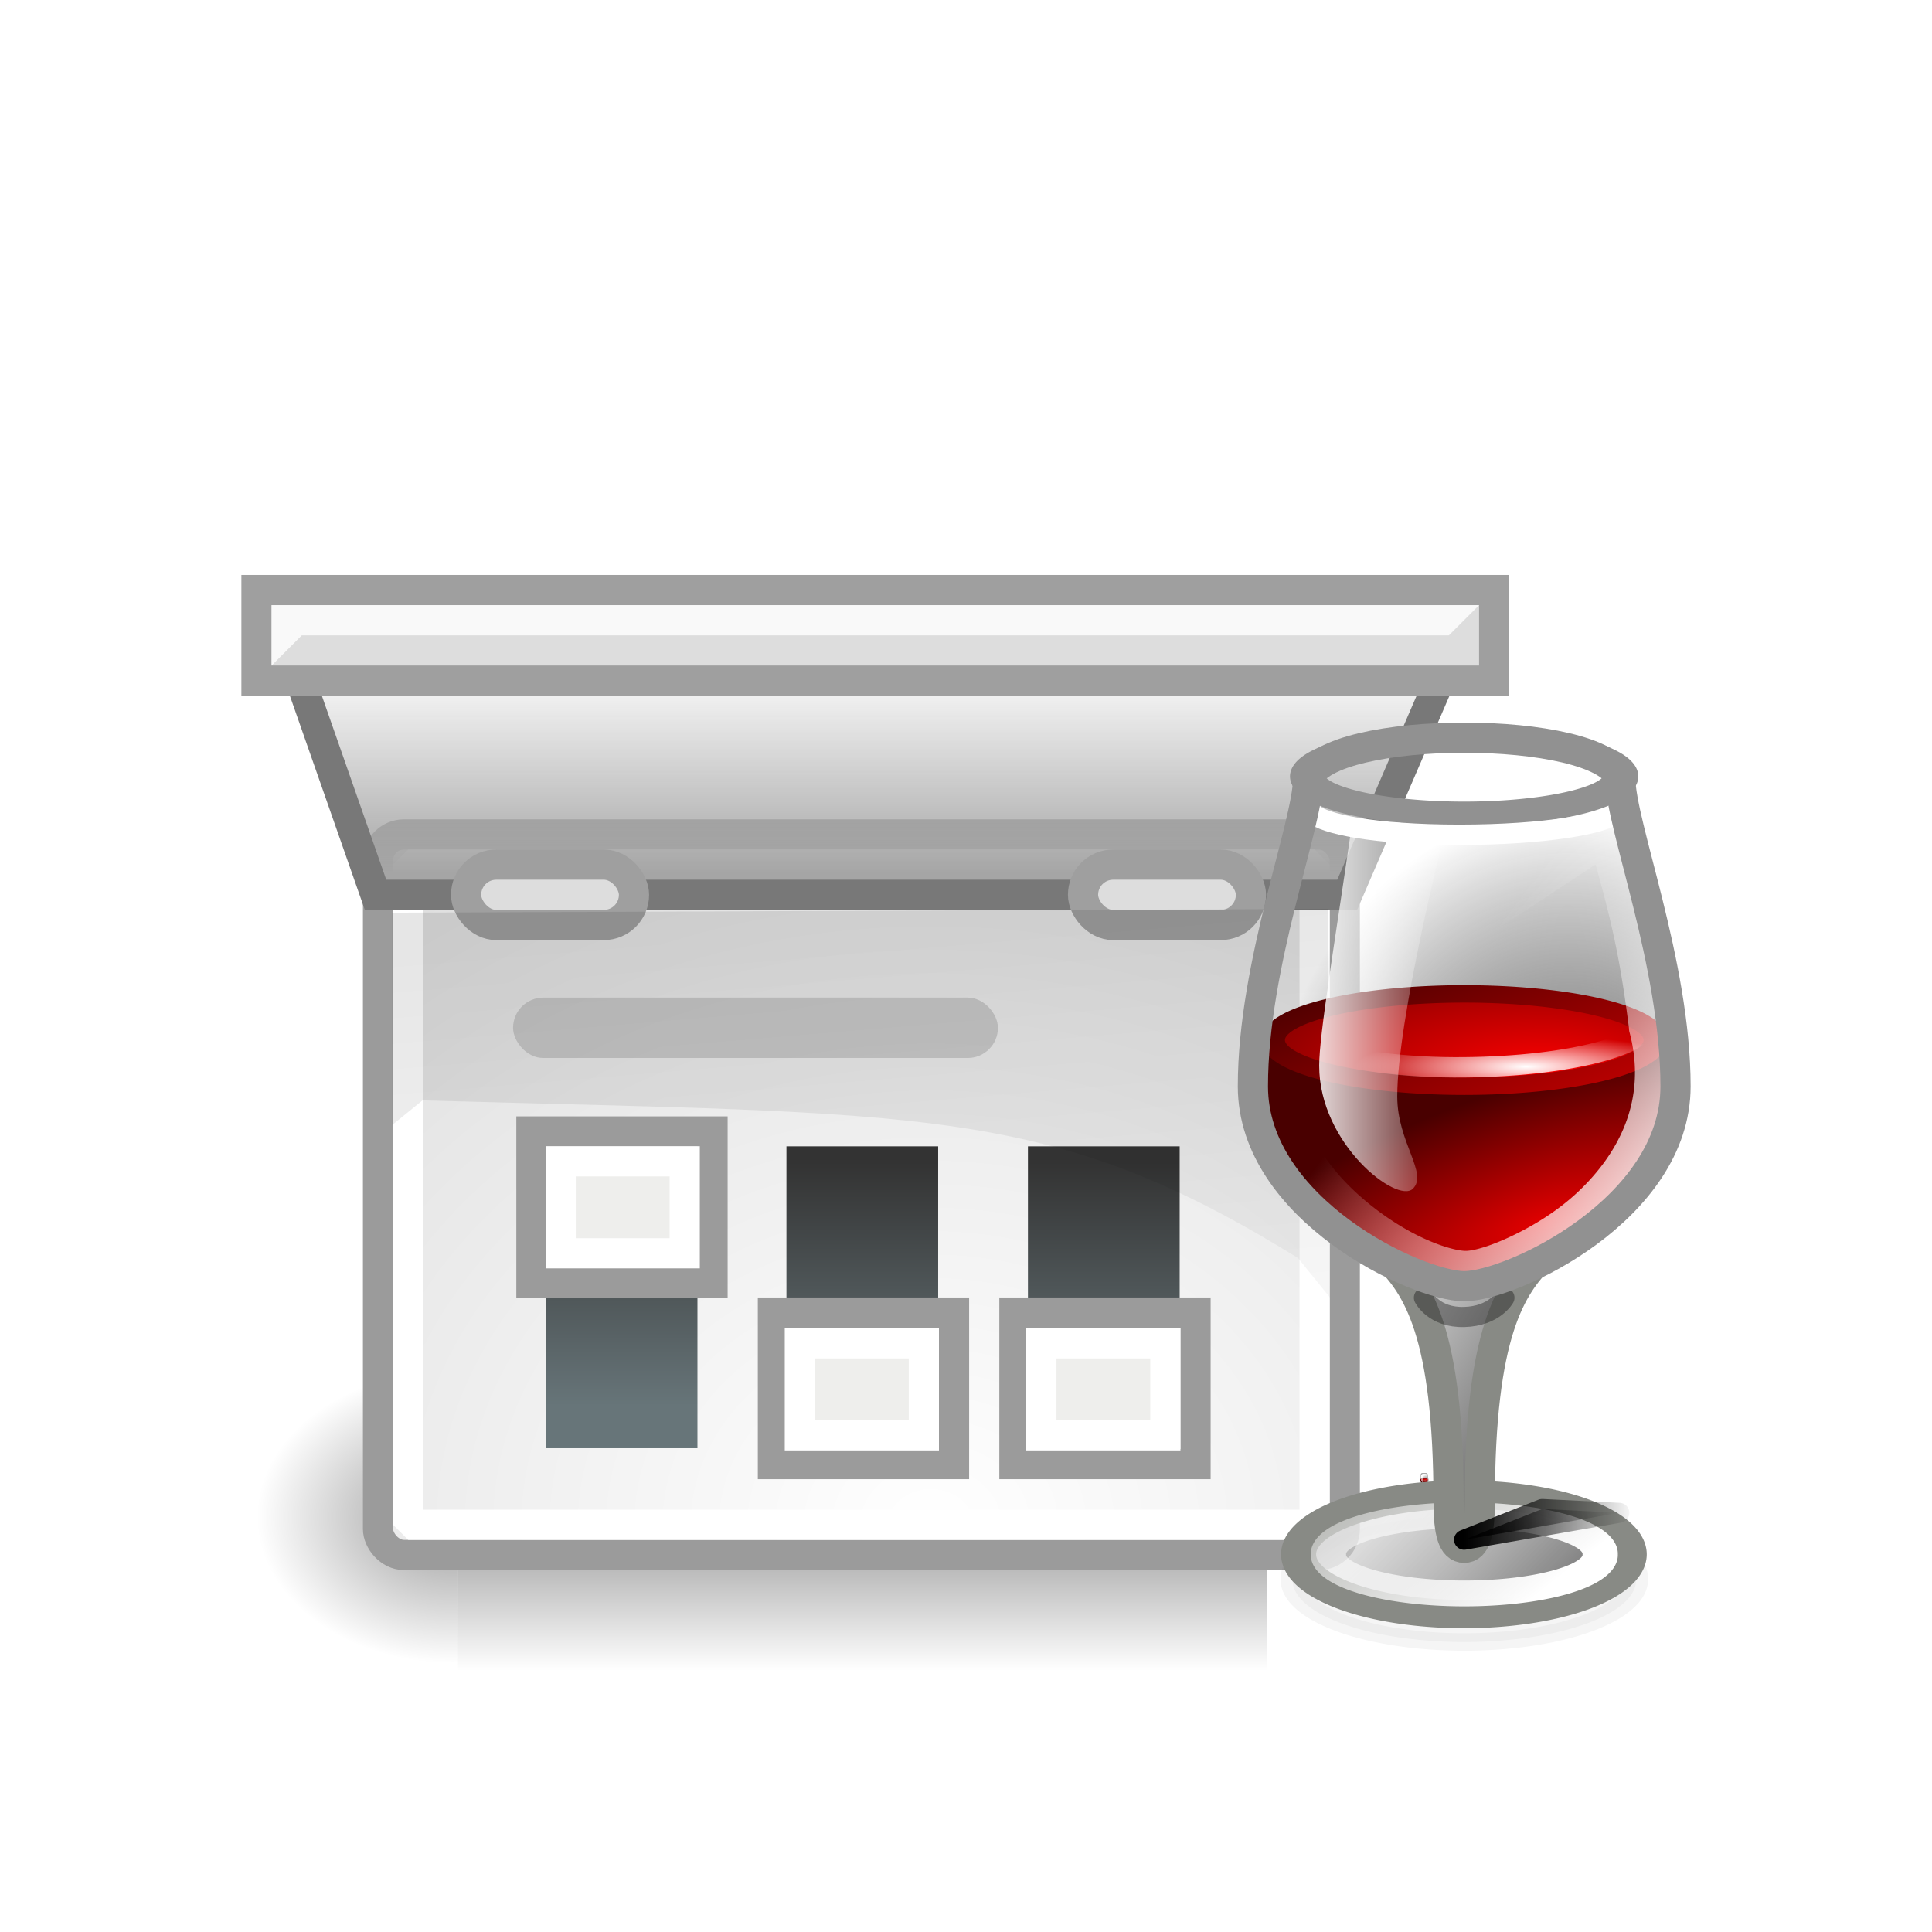 <?xml version="1.0" encoding="UTF-8" standalone="no"?>
<!-- Created with Inkscape (http://www.inkscape.org/) -->
<svg xmlns="http://www.w3.org/2000/svg" height="64" width="64" version="1.1" xmlns:xlink="http://www.w3.org/1999/xlink">
 <defs id="defs4">
  <linearGradient id="linearGradient24230">
   <stop id="stop24232" stop-color="#677579" offset="0"/>
   <stop id="stop24234" stop-color="#333" offset="1"/>
  </linearGradient>
  <linearGradient id="linearGradient2997" y2="2.808" xlink:href="#linearGradient24230" gradientUnits="userSpaceOnUse" x2="12.513" gradientTransform="matrix(0.796,0,0,-0.44,296.995,-38.547)" y1="23.064" x1="12.513"/>
  <linearGradient id="linearGradient3002" y2="8.753" xlink:href="#linearGradient24230" gradientUnits="userSpaceOnUse" x2="12.513" gradientTransform="matrix(0.796,0,0,0.436,290.995,38.584)" y1="30.586" x1="12.513"/>
  <radialGradient id="radialGradient3006" gradientUnits="userSpaceOnUse" cy="35.878" cx="24.446" gradientTransform="matrix(0.744,0,0,0.829,286.882,25.102)" r="20.531">
   <stop id="stop11522" stop-color="#FFF" offset="0"/>
   <stop id="stop11524" stop-color="#dcdcdc" offset="1"/>
  </radialGradient>
  <linearGradient id="linearGradient5060">
   <stop id="stop5062" stop-color="#000" offset="0"/>
   <stop id="stop5064" stop-color="#000" stop-opacity="0" offset="1"/>
  </linearGradient>
  <filter id="filter3436" color-interpolation-filters="sRGB" width="1.158" y="-0.14" x="-0.079" height="1.28">
   <feGaussianBlur id="feGaussianBlur3438" stdDeviation="0.319"/>
  </filter>
  <linearGradient id="linearGradient3198">
   <stop id="stop3200" stop-color="#FFF" offset="0"/>
   <stop id="stop3202" stop-color="#FFF" stop-opacity="0" offset="1"/>
  </linearGradient>
  <filter id="filter3391" color-interpolation-filters="sRGB" width="1.134" y="-0.168" x="-0.067" height="1.336">
   <feGaussianBlur id="feGaussianBlur3393" stdDeviation="0.14"/>
  </filter>
  <linearGradient id="linearGradient3348" y2="609.51" gradientUnits="userSpaceOnUse" x2="302.86" gradientTransform="matrix(2.774,0,0,1.97,-1892.179,-872.885)" y1="366.65" x1="302.86">
   <stop id="stop5050" stop-color="#000" stop-opacity="0" offset="0"/>
   <stop id="stop5056" stop-color="#000" offset="0.5"/>
   <stop id="stop5052" stop-color="#000" stop-opacity="0" offset="1"/>
  </linearGradient>
  <radialGradient id="radialGradient3350" xlink:href="#linearGradient5060" gradientUnits="userSpaceOnUse" cy="486.65" cx="605.71" gradientTransform="matrix(2.774,0,0,1.97,-1891.633,-872.885)" r="117.14"/>
  <radialGradient id="radialGradient3352" xlink:href="#linearGradient5060" gradientUnits="userSpaceOnUse" cy="486.65" cx="605.71" gradientTransform="matrix(-2.774,0,0,1.97,112.762,-872.885)" r="117.14"/>
  <radialGradient id="radialGradient3354" gradientUnits="userSpaceOnUse" cy="35.878" cx="24.446" gradientTransform="matrix(1.595,0,0,1.324,-16.15,-5.012)" r="20.531">
   <stop id="stop11522-0" stop-color="#FFF" offset="0"/>
   <stop id="stop11524-8" stop-color="#dcdcdc" offset="1"/>
  </radialGradient>
  <linearGradient id="linearGradient3356" y2="16.886" xlink:href="#linearGradient24230" gradientUnits="userSpaceOnUse" x2="12.513" gradientTransform="matrix(1,0,0,0.588,0.082,20.598)" y1="30.586" x1="12.513"/>
  <linearGradient id="linearGradient3358" y2="16.886" xlink:href="#linearGradient24230" gradientUnits="userSpaceOnUse" x2="12.513" gradientTransform="matrix(1,0,0,0.588,8.056,20.572)" y1="30.586" x1="12.513"/>
  <linearGradient id="linearGradient3360" y2="16.886" xlink:href="#linearGradient24230" gradientUnits="userSpaceOnUse" x2="12.513" gradientTransform="matrix(1,0,0,0.588,16.056,20.572)" y1="30.586" x1="12.513"/>
  <linearGradient id="linearGradient3362" y2="12.687" gradientUnits="userSpaceOnUse" x2="23.5" gradientTransform="translate(-4.056,1.142)" y1="19.812" x1="23.5">
   <stop id="stop24268" stop-color="#a5a5a5" offset="0"/>
   <stop id="stop24270" stop-color="#a5a5a5" stop-opacity="0" offset="1"/>
  </linearGradient>
  <linearGradient id="linearGradient3364" y2="40.25" gradientUnits="userSpaceOnUse" x2="26.312" gradientTransform="translate(-4,3.047)" y1="19.062" x1="24.531">
   <stop id="stop24292" stop-color="#000" offset="0"/>
   <stop id="stop24294" stop-color="#000" stop-opacity="0" offset="1"/>
  </linearGradient>
  <radialGradient id="radialGradient3366" gradientUnits="userSpaceOnUse" cy="33.188" cx="37.375" gradientTransform="matrix(1,0,0,0.226,0,25.671)" r="14.625">
   <stop id="stop4335" stop-color="#000" offset="0"/>
   <stop id="stop4337" stop-color="#000" stop-opacity="0" offset="1"/>
  </radialGradient>
  <radialGradient id="radialGradient3368" gradientUnits="userSpaceOnUse" cy="22.614" cx="27.5" gradientTransform="matrix(1.591,-0.078,0.099,1.958,-1.874,-10.579)" r="6.5">
   <stop id="stop3348" stop-color="#737373" offset="0"/>
   <stop id="stop3350" stop-color="#000" stop-opacity="0" offset="1"/>
  </radialGradient>
  <linearGradient id="linearGradient3370" y2="9.277" gradientUnits="userSpaceOnUse" x2="21.44" y1="14.243" x1="27.681">
   <stop id="stop3230" stop-color="#373737" offset="0"/>
   <stop id="stop3232" stop-color="#cfcfcf" stop-opacity="0.678" offset="1"/>
  </linearGradient>
  <linearGradient id="linearGradient3372" y2="5.035" xlink:href="#linearGradient3198" gradientUnits="userSpaceOnUse" x2="17.799" y1="12.038" x1="25.269"/>
  <linearGradient id="linearGradient3374" y2="27" gradientUnits="userSpaceOnUse" x2="19" gradientTransform="matrix(1.034,0,0,1.02,15.686,7.079)" y1="33" x1="29">
   <stop id="stop3222" stop-color="#373737" offset="0"/>
   <stop id="stop3224" stop-color="#FFF" offset="1"/>
  </linearGradient>
  <radialGradient id="radialGradient3377" gradientUnits="userSpaceOnUse" cy="26.577" cx="26.625" gradientTransform="matrix(0.981,-0.322,0.119,0.352,13.939,31.74)" r="12.5">
   <stop id="stop3191" stop-color="#e40000" offset="0"/>
   <stop id="stop3193" stop-color="#490000" offset="1"/>
  </radialGradient>
  <radialGradient id="radialGradient3379" gradientUnits="userSpaceOnUse" cy="13.192" cx="25.017" gradientTransform="matrix(1,0,0,0.495,0,5.555)" r="9.751">
   <stop id="stop3173" stop-color="#fd0000" offset="0"/>
   <stop id="stop3175" stop-color="#6a0000" offset="1"/>
  </radialGradient>
  <linearGradient id="linearGradient3381" y2="7.135" gradientUnits="userSpaceOnUse" x2="22.036" y1="15.984" x1="27.217">
   <stop id="stop4404" stop-color="#e80000" offset="0"/>
   <stop id="stop4406" stop-color="#490000" offset="1"/>
  </linearGradient>
  <linearGradient id="linearGradient3383" y2="19" xlink:href="#linearGradient3198" gradientUnits="userSpaceOnUse" x2="22" gradientTransform="matrix(1.029,0,0,1.029,-8.669,-7.857)" y1="25.27" x1="30.376"/>
  <linearGradient id="linearGradient3385" y2="18.312" xlink:href="#linearGradient3198" gradientUnits="userSpaceOnUse" x2="23" gradientTransform="matrix(1.034,0,0,1.02,16.571,6.4)" y1="18.312" x1="17.605"/>
  <radialGradient id="radialGradient3387" gradientUnits="userSpaceOnUse" cy="14.19" cx="18" gradientTransform="matrix(1.034,0,0,0.187,23.948,24.681)" r="5.505">
   <stop id="stop3454" stop-color="#FFF" offset="0"/>
   <stop id="stop3456" stop-color="#FFF" stop-opacity="0" offset="1"/>
  </radialGradient>
  <linearGradient id="linearGradient3389" y2="25.5" gradientUnits="userSpaceOnUse" x2="20.5" gradientTransform="translate(-8,15.968)" y1="27.5" x1="16">
   <stop id="stop3375" stop-color="#000" offset="0"/>
   <stop id="stop3377" stop-color="#373737" stop-opacity="0" offset="1"/>
  </linearGradient>
  <linearGradient id="linearGradient3391" y2="27" gradientUnits="userSpaceOnUse" x2="21.5" gradientTransform="translate(-8,15.968)" y1="27" x1="16">
   <stop id="stop3444" stop-color="#000" offset="0"/>
   <stop id="stop3446" stop-color="#000" stop-opacity="0" offset="1"/>
  </linearGradient>
  <filter id="filter3391-3" color-interpolation-filters="sRGB" width="1.134" y="-0.168" x="-0.067" height="1.336">
   <feGaussianBlur id="feGaussianBlur3393-3" stdDeviation="0.14"/>
  </filter>
  <linearGradient id="linearGradient3734" y2="609.51" gradientUnits="userSpaceOnUse" x2="302.86" gradientTransform="matrix(0.037,0,0,0.027,1.262,14.792)" y1="366.65" x1="302.86">
   <stop id="stop5050-3" stop-color="#000" stop-opacity="0" offset="0"/>
   <stop id="stop5056-0" stop-color="#000" offset="0.5"/>
   <stop id="stop5052-4" stop-color="#000" stop-opacity="0" offset="1"/>
  </linearGradient>
  <radialGradient id="radialGradient3736" xlink:href="#linearGradient5060" gradientUnits="userSpaceOnUse" cy="486.65" cx="605.71" gradientTransform="matrix(0.037,0,0,0.027,1.269,14.792)" r="117.14"/>
  <radialGradient id="radialGradient3738" xlink:href="#linearGradient5060" gradientUnits="userSpaceOnUse" cy="486.65" cx="605.71" gradientTransform="matrix(-0.037,0,0,0.027,27.729,14.792)" r="117.14"/>
  <radialGradient id="radialGradient3740" gradientUnits="userSpaceOnUse" cy="35.878" cx="24.446" gradientTransform="matrix(1.096,0,0,0.943,-10.704,-5.059)" r="20.531">
   <stop id="stop11522-6" stop-color="#FFF" offset="0"/>
   <stop id="stop11524-3" stop-color="#dcdcdc" offset="1"/>
  </radialGradient>
  <linearGradient id="linearGradient3742" y2="16.886" xlink:href="#linearGradient24230" gradientUnits="userSpaceOnUse" x2="12.513" gradientTransform="matrix(0.597,0,0,0.392,13.031,14.083)" y1="30.586" x1="12.513"/>
  <linearGradient id="linearGradient3744" y2="16.886" xlink:href="#linearGradient24230" gradientUnits="userSpaceOnUse" x2="12.513" gradientTransform="matrix(0.597,0,0,0.392,1.031,14.083)" y1="30.586" x1="12.513"/>
  <linearGradient id="linearGradient3746" y2="12.687" gradientUnits="userSpaceOnUse" x2="23.5" gradientTransform="matrix(0.65,0,0,0.677,-1.75,0.622)" y1="19.812" x1="23.5">
   <stop id="stop24268-6" stop-color="#a5a5a5" offset="0"/>
   <stop id="stop24270-2" stop-color="#a5a5a5" stop-opacity="0" offset="1"/>
  </linearGradient>
  <linearGradient id="linearGradient3748" y2="40.25" gradientUnits="userSpaceOnUse" x2="26.312" gradientTransform="matrix(1.014,0,0,0.966,-2.085,2.724)" y1="19.062" x1="24.531">
   <stop id="stop24292-7" stop-color="#000" offset="0"/>
   <stop id="stop24294-8" stop-color="#000" stop-opacity="0" offset="1"/>
  </linearGradient>
  <linearGradient id="linearGradient3750" y2="16.886" xlink:href="#linearGradient24230" gradientUnits="userSpaceOnUse" x2="12.513" gradientTransform="matrix(0.597,0,0,0.392,7.031,14.083)" y1="30.586" x1="12.513"/>
  <radialGradient id="radialGradient3754" gradientUnits="userSpaceOnUse" cy="22.614" cx="27.5" gradientTransform="matrix(1.193,-0.059,0.074,1.469,-5.286,-11.631)" r="6.5">
   <stop id="stop3348-8" stop-color="#737373" offset="0"/>
   <stop id="stop3350-5" stop-color="#000" stop-opacity="0" offset="1"/>
  </radialGradient>
  <linearGradient id="linearGradient3756" y2="9.277" gradientUnits="userSpaceOnUse" x2="21.44" y1="19.122" x1="29.455">
   <stop id="stop3230-7" stop-color="#373737" offset="0"/>
   <stop id="stop3232-5" stop-color="#373737" stop-opacity="0" offset="1"/>
  </linearGradient>
  <linearGradient id="linearGradient3764" y2="27" gradientUnits="userSpaceOnUse" x2="19" gradientTransform="matrix(0.776,0,0,0.765,7.884,1.613)" y1="33" x1="29">
   <stop id="stop3222-8" stop-color="#373737" offset="0"/>
   <stop id="stop3224-6" stop-color="#FFF" offset="1"/>
  </linearGradient>
  <radialGradient id="radialGradient3766" gradientUnits="userSpaceOnUse" cy="26.577" cx="26.625" gradientTransform="matrix(0.736,-0.242,0.089,0.264,6.573,20.108)" r="12.5">
   <stop id="stop3191-4" stop-color="#e40000" offset="0"/>
   <stop id="stop3193-8" stop-color="#490000" offset="1"/>
  </radialGradient>
  <linearGradient id="linearGradient3772" y2="19" xlink:href="#linearGradient3198" gradientUnits="userSpaceOnUse" x2="22" gradientTransform="matrix(0.772,0,0,0.771,-6.501,-5.893)" y1="25.27" x1="30.376"/>
  <linearGradient id="linearGradient3775" y2="18.312" xlink:href="#linearGradient3198" gradientUnits="userSpaceOnUse" x2="23" gradientTransform="matrix(0.776,0,0,0.765,8.548,1.103)" y1="18.312" x1="17.605"/>
  <radialGradient id="radialGradient3777" gradientUnits="userSpaceOnUse" cy="14.19" cx="18" gradientTransform="matrix(0.776,0,0,0.141,14.08,14.814)" r="5.505">
   <stop id="stop3454-3" stop-color="#FFF" offset="0"/>
   <stop id="stop3456-0" stop-color="#FFF" stop-opacity="0" offset="1"/>
  </radialGradient>
  <linearGradient id="linearGradient3933">
   <stop id="stop3935" stop-color="#000" stop-opacity="0.302" offset="0"/>
   <stop id="stop3941" stop-color="#000" stop-opacity="0.2" offset="0.885"/>
   <stop id="stop3937" stop-color="#000" stop-opacity="0" offset="1"/>
  </linearGradient>
  <filter id="filter3391" height="1.336" width="1.134" color-interpolation-filters="sRGB" y="-0.168" x="-0.067">
   <feGaussianBlur id="feGaussianBlur3393" stdDeviation="0.14"/>
  </filter>
  <linearGradient id="linearGradient3198">
   <stop id="stop3200" stop-color="#FFF" offset="0"/>
   <stop id="stop3202" stop-color="#FFF" stop-opacity="0" offset="1"/>
  </linearGradient>
  <filter id="filter3391-9" height="1.336" width="1.134" color-interpolation-filters="sRGB" y="-0.168" x="-0.067">
   <feGaussianBlur id="feGaussianBlur3393-0" stdDeviation="0.14"/>
  </filter>
  <linearGradient id="linearGradient3052" y2="25.5" gradientUnits="userSpaceOnUse" x2="20.5" gradientTransform="translate(-8,15.968)" y1="27.5" x1="16">
   <stop id="stop3375" stop-color="#000" offset="0"/>
   <stop id="stop3377" stop-color="#373737" stop-opacity="0" offset="1"/>
  </linearGradient>
  <linearGradient id="linearGradient3054" y2="27" gradientUnits="userSpaceOnUse" x2="21.5" gradientTransform="translate(-8,15.968)" y1="27" x1="16">
   <stop id="stop3444" stop-color="#000" offset="0"/>
   <stop id="stop3446" stop-color="#000" stop-opacity="0" offset="1"/>
  </linearGradient>
  <radialGradient id="radialGradient3319" gradientUnits="userSpaceOnUse" cy="14.19" cx="18" gradientTransform="matrix(0.517,0,0,0.094,295.72,44.847)" r="5.505">
   <stop id="stop3454-5" stop-color="#FFF" offset="0"/>
   <stop id="stop3456-4" stop-color="#FFF" stop-opacity="0" offset="1"/>
  </radialGradient>
  <linearGradient id="linearGradient3324" y2="18.312" xlink:href="#linearGradient3198" gradientUnits="userSpaceOnUse" x2="23" gradientTransform="matrix(0.517,0,0,0.51,292.032,35.706)" y1="18.312" x1="17.605"/>
  <linearGradient id="linearGradient3327" y2="19" xlink:href="#linearGradient3198" gradientUnits="userSpaceOnUse" x2="22" gradientTransform="matrix(0.515,0,0,0.514,291.666,36.072)" y1="25.27" x1="30.376"/>
  <radialGradient id="radialGradient3330" gradientUnits="userSpaceOnUse" cy="13.192" cx="25.017" gradientTransform="matrix(0.641,0,0,0.233,289.259,43.173)" r="9.751">
   <stop id="stop3173-2" stop-color="#fd0000" offset="0"/>
   <stop id="stop3175-4" stop-color="#6a0000" offset="1"/>
  </radialGradient>
  <linearGradient id="linearGradient3332" y2="7.135" gradientUnits="userSpaceOnUse" x2="22.036" gradientTransform="matrix(0.641,0,0,0.47,289.259,40.563)" y1="15.984" x1="27.217">
   <stop id="stop4404-2" stop-color="#e80000" offset="0"/>
   <stop id="stop4406-1" stop-color="#490000" offset="1"/>
  </linearGradient>
  <radialGradient id="radialGradient3335" gradientUnits="userSpaceOnUse" cy="26.577" cx="26.625" gradientTransform="matrix(0.491,-0.161,0.059,0.176,290.715,48.376)" r="12.5">
   <stop id="stop3191-6" stop-color="#e40000" offset="0"/>
   <stop id="stop3193-5" stop-color="#490000" offset="1"/>
  </radialGradient>
  <linearGradient id="linearGradient3338" y2="27" gradientUnits="userSpaceOnUse" x2="19" gradientTransform="matrix(0.517,0,0,0.51,291.589,36.046)" y1="33" x1="29">
   <stop id="stop3222-8" stop-color="#373737" offset="0"/>
   <stop id="stop3224-5" stop-color="#FFF" offset="1"/>
  </linearGradient>
  <linearGradient id="linearGradient3341" y2="5.035" xlink:href="#linearGradient3198" gradientUnits="userSpaceOnUse" x2="17.799" gradientTransform="matrix(0.704,0,0,0.463,287.803,49.412)" y1="12.038" x1="25.269"/>
  <linearGradient id="linearGradient3344" y2="9.277" gradientUnits="userSpaceOnUse" x2="21.44" gradientTransform="matrix(0.637,0,0,0.514,289.344,48.841)" y1="14.243" x1="27.681">
   <stop id="stop3230-47" stop-color="#373737" offset="0"/>
   <stop id="stop3232-9" stop-color="#cfcfcf" stop-opacity="0.678" offset="1"/>
  </linearGradient>
  <radialGradient id="radialGradient3347" gradientUnits="userSpaceOnUse" cy="22.614" cx="27.5" gradientTransform="matrix(0.796,-0.039,0.05,0.979,282.809,27.217)" r="6.5">
   <stop id="stop3348-2" stop-color="#737373" offset="0"/>
   <stop id="stop3350-2" stop-color="#000" stop-opacity="0" offset="1"/>
  </radialGradient>
  <radialGradient id="radialGradient3350" gradientUnits="userSpaceOnUse" cy="33.188" cx="37.375" gradientTransform="matrix(0.21,0,0,0.052,295.8,45.307)" r="14.625">
   <stop id="stop4335-63" stop-color="#000" offset="0"/>
   <stop id="stop4337-0" stop-color="#000" stop-opacity="0" offset="1"/>
  </radialGradient>
  <radialGradient id="radialGradient3115" gradientUnits="userSpaceOnUse" cy="14.19" cx="18" gradientTransform="matrix(1.034,0,0,0.187,175.44,33.693)" r="5.505">
   <stop id="stop3454-4" stop-color="#FFF" offset="0"/>
   <stop id="stop3456-9" stop-color="#FFF" stop-opacity="0" offset="1"/>
  </radialGradient>
  <linearGradient id="linearGradient3120" y2="18.312" xlink:href="#linearGradient3198" gradientUnits="userSpaceOnUse" x2="23" gradientTransform="matrix(1.034,0,0,1.02,168.063,15.412)" y1="18.312" x1="17.605"/>
  <linearGradient id="linearGradient3123" y2="19" xlink:href="#linearGradient3198" gradientUnits="userSpaceOnUse" x2="22" gradientTransform="matrix(1.029,0,0,1.029,167.332,16.143)" y1="25.27" x1="30.376"/>
  <radialGradient id="radialGradient3126" gradientUnits="userSpaceOnUse" cy="13.192" cx="25.017" gradientTransform="matrix(1.282,0,0,0.465,162.518,30.346)" r="9.751">
   <stop id="stop3173-5" stop-color="#fd0000" offset="0"/>
   <stop id="stop3175-8" stop-color="#6a0000" offset="1"/>
  </radialGradient>
  <linearGradient id="linearGradient3128" y2="7.135" gradientUnits="userSpaceOnUse" x2="22.036" gradientTransform="matrix(1.282,0,0,0.94,162.518,25.125)" y1="15.984" x1="27.217">
   <stop id="stop4404-1" stop-color="#e80000" offset="0"/>
   <stop id="stop4406-5" stop-color="#490000" offset="1"/>
  </linearGradient>
  <radialGradient id="radialGradient3132" gradientUnits="userSpaceOnUse" cy="26.577" cx="26.625" gradientTransform="matrix(0.981,-0.322,0.119,0.352,165.431,40.753)" r="12.5">
   <stop id="stop3191-9" stop-color="#e40000" offset="0"/>
   <stop id="stop3193-7" stop-color="#490000" offset="1"/>
  </radialGradient>
  <linearGradient id="linearGradient3135" y2="27" gradientUnits="userSpaceOnUse" x2="19" gradientTransform="matrix(1.034,0,0,1.02,167.179,16.091)" y1="33" x1="29">
   <stop id="stop3222-6" stop-color="#373737" offset="0"/>
   <stop id="stop3224-3" stop-color="#FFF" offset="1"/>
  </linearGradient>
  <linearGradient id="linearGradient3138" y2="5.035" xlink:href="#linearGradient3198" gradientUnits="userSpaceOnUse" x2="17.799" gradientTransform="matrix(1.282,0,0,0.94,162.518,42.162)" y1="12.038" x1="25.269"/>
  <linearGradient id="linearGradient3141" y2="9.277" gradientUnits="userSpaceOnUse" x2="21.44" gradientTransform="matrix(1.274,0,0,1.029,162.687,41.182)" y1="14.243" x1="27.681">
   <stop id="stop3230-4" stop-color="#373737" offset="0"/>
   <stop id="stop3232-6" stop-color="#cfcfcf" stop-opacity="0.678" offset="1"/>
  </linearGradient>
  <radialGradient id="radialGradient3144" gradientUnits="userSpaceOnUse" cy="22.614" cx="27.5" gradientTransform="matrix(1.591,-0.078,0.099,1.958,149.618,-1.567)" r="6.5">
   <stop id="stop3348-7" stop-color="#737373" offset="0"/>
   <stop id="stop3350-0" stop-color="#000" stop-opacity="0" offset="1"/>
  </radialGradient>
  <radialGradient id="radialGradient3148" gradientUnits="userSpaceOnUse" cy="33.188" cx="37.375" gradientTransform="matrix(0.421,0,0,0.104,175.6,34.613)" r="14.625">
   <stop id="stop4335-6" stop-color="#000" offset="0"/>
   <stop id="stop4337-5" stop-color="#000" stop-opacity="0" offset="1"/>
  </radialGradient>
  <radialGradient id="radialGradient3926" gradientUnits="userSpaceOnUse" cy="14.19" cx="18" gradientTransform="matrix(1.551,0,0,0.281,7.16,22.54)" r="5.505">
   <stop id="stop3454" stop-color="#FFF" offset="0"/>
   <stop id="stop3456" stop-color="#FFF" stop-opacity="0" offset="1"/>
  </radialGradient>
  <linearGradient id="linearGradient3930" y2="18.312" xlink:href="#linearGradient3198" gradientUnits="userSpaceOnUse" x2="23" gradientTransform="matrix(1.551,0,0,1.529,-3.905,-4.882)" y1="18.312" x1="17.605"/>
  <linearGradient id="linearGradient3934" y2="19" xlink:href="#linearGradient3198" gradientUnits="userSpaceOnUse" x2="22" gradientTransform="matrix(1.544,0,0,1.543,-5.003,-3.785)" y1="25.27" x1="30.376"/>
  <radialGradient id="radialGradient3937" gradientUnits="userSpaceOnUse" cy="13.192" cx="25.017" gradientTransform="matrix(1.923,0,0,0.698,-12.224,17.519)" r="9.751">
   <stop id="stop3173" stop-color="#fd0000" offset="0"/>
   <stop id="stop3175" stop-color="#6a0000" offset="1"/>
  </radialGradient>
  <linearGradient id="linearGradient3939" y2="7.135" gradientUnits="userSpaceOnUse" x2="22.036" gradientTransform="matrix(1.923,0,0,1.41,-12.224,9.688)" y1="15.984" x1="27.217">
   <stop id="stop4404" stop-color="#e80000" offset="0"/>
   <stop id="stop4406" stop-color="#490000" offset="1"/>
  </linearGradient>
  <radialGradient id="radialGradient3942" gradientUnits="userSpaceOnUse" cy="26.577" cx="26.625" gradientTransform="matrix(1.472,-0.484,0.178,0.528,-7.854,33.129)" r="12.5">
   <stop id="stop3191" stop-color="#e40000" offset="0"/>
   <stop id="stop3193" stop-color="#490000" offset="1"/>
  </radialGradient>
  <linearGradient id="linearGradient3945" y2="27" gradientUnits="userSpaceOnUse" x2="19" gradientTransform="matrix(1.551,0,0,1.529,-5.232,-3.863)" y1="33" x1="29">
   <stop id="stop3222" stop-color="#373737" offset="0"/>
   <stop id="stop3224" stop-color="#FFF" offset="1"/>
  </linearGradient>
  <linearGradient id="linearGradient3948" y2="5.035" xlink:href="#linearGradient3198" gradientUnits="userSpaceOnUse" x2="17.799" gradientTransform="matrix(1.923,0,0,1.41,-12.224,34.901)" y1="12.038" x1="25.269"/>
  <linearGradient id="linearGradient3951" y2="9.277" gradientUnits="userSpaceOnUse" x2="21.44" gradientTransform="matrix(1.923,0,0,1.41,-12.224,34.922)" y1="19.122" x1="29.455">
   <stop id="stop3230" stop-color="#373737" offset="0"/>
   <stop id="stop3232" stop-color="#373737" stop-opacity="0" offset="1"/>
  </linearGradient>
  <radialGradient id="radialGradient3955" gradientUnits="userSpaceOnUse" cy="22.614" cx="27.5" gradientTransform="matrix(2.387,-0.118,0.149,2.937,-31.573,-30.35)" r="6.5">
   <stop id="stop3348" stop-color="#737373" offset="0"/>
   <stop id="stop3350" stop-color="#000" stop-opacity="0" offset="1"/>
  </radialGradient>
  <radialGradient id="radialGradient3958" xlink:href="#linearGradient3933" gradientUnits="userSpaceOnUse" cy="55.076" cx="31.071" gradientTransform="matrix(1.13,0.003,-0.001,0.402,-2.892,29.674)" r="8.553"/>
  <radialGradient id="radialGradient3961" gradientUnits="userSpaceOnUse" cy="33.188" cx="37.375" gradientTransform="matrix(0.631,0,0,0.156,7.399,23.92)" r="14.625">
   <stop id="stop4335" stop-color="#000" offset="0"/>
   <stop id="stop4337" stop-color="#000" stop-opacity="0" offset="1"/>
  </radialGradient>
  <radialGradient id="radialGradient3965" xlink:href="#linearGradient3933" gradientUnits="userSpaceOnUse" cy="55.076" cx="31.071" gradientTransform="matrix(0.767,0.002,-7.0830713e-4,0.273,168.202,38.465)" r="8.553"/>
 </defs>
 <g id="g3430" transform="translate(7.996,8)">
  <g id="g6707" fill-rule="nonzero" transform="matrix(0.02,0,0,0.021,38.361,40.45)">
   <rect id="rect6709" opacity="0.402" height="478.36" width="1339.6" y="-150.7" x="-1559.3" fill="url(#linearGradient3348)"/>
   <path id="path6711" opacity="0.402" d="m-219.62-150.68v478.33c142.87,0.9,345.4-107.17,345.4-239.2s-159.44-239.13-345.4-239.13z" fill="url(#radialGradient3350)"/>
   <path id="path6713" opacity="0.402" d="m-1559.3-150.68v478.33c-142.87,0.9-345.4-107.17-345.4-239.2s159.44-239.13,345.4-239.13z" fill="url(#radialGradient3352)"/>
  <g transform="matrix(0.66,0,0,0.66,20,10)" id="g3985">
    <path id="path4331" opacity="0.07" fill="url(#radialGradient3961)" d="m40.214,29.106a9.229,2.285,0,0,1,-18.458,0,9.229,2.285,0,1,1,18.458,0z"/>
    <path id="path3420" fill="url(#radialGradient3958)" d="m42.261,52a10.426,3.44,0,0,1,-20.852,0,10.426,3.44,0,1,1,20.852,0z"/>
    <path id="path3159" fill-rule="evenodd" fill="url(#radialGradient3955)" d="m39.757,12.195c-0.776-1.529-14.738-1.529-15.513,0,0,2.294-2.327,9.176-2.327,15.293,0,6.117,7.757,9.941,10.084,9.941,2.327,0,10.084-3.823,10.084-9.941s-2.327-12.999-2.327-15.293z"/>
    <path id="path2385" stroke-linejoin="round" style="stroke-dasharray:none;" d="m39.757,12.216a7.757,1.55,0,0,1,-15.513,0,7.757,1.55,0,1,1,15.513,0z" stroke="#919191" stroke-linecap="round" stroke-miterlimit="0" stroke-width="1.011" fill="none"/>
    <path id="path3157" stroke-linejoin="round" style="stroke-dasharray:none;" d="m40.532,50.429a8.532,3.079,0,0,1,-17.065,0,8.532,3.079,0,1,1,17.065,0z" stroke="#888a85" stroke-linecap="round" stroke-miterlimit="0" stroke-width="1.011" fill="url(#linearGradient3951)"/>
    <path id="path3236" stroke-linejoin="round" style="stroke-dasharray:none;" d="m39.5,50.408a7.5,1.908,0,0,1,-15,0,7.5,1.908,0,1,1,15,0z" stroke="url(#linearGradient3948)" stroke-linecap="round" stroke-miterlimit="0" stroke-width="1.011" fill="none"/>
    <path id="path3163" stroke-linejoin="miter" d="m28.122,35.9c1.551,1.529,3.103,3.823,3.103,12.235,0,1.529,0.21,2.294,0.776,2.294,0.566,0,0.776-0.765,0.776-2.294,0-8.411,1.551-10.705,3.103-12.235" fill-rule="evenodd" stroke="#888a85" stroke-linecap="round" stroke-width="1px" fill="url(#linearGradient3945)"/>
    <path id="path3179" fill-rule="evenodd" fill="url(#radialGradient3942)" d="m22,25c0,9,7.673,12.429,10,12.429s10-3.429,10-12.429"/>
    <path id="path5788" stroke-linejoin="round" style="stroke-dasharray:none;" d="m41.5,25.195a9.5,2.294,0,0,1,-19,0,9.5,2.294,0,1,1,19,0z" stroke="url(#linearGradient3939)" stroke-linecap="round" stroke-miterlimit="0" stroke-width="1.011" fill="url(#radialGradient3937)"/>
    <path id="path3196" stroke-linejoin="miter" d="m23,25.5c-1.5,6.5,6.5,11,9,11s11-4.5,9-12c-0.5-4-1-6-2-9.5" stroke="url(#linearGradient3934)" stroke-linecap="round" stroke-width="1px" fill="none"/>
    <path id="path3266" fill-rule="evenodd" fill="url(#linearGradient3930)" d="M26.346,15,31,15s-2.327,9.176-2.327,12.999c0,2.294,1.551,3.823,0.776,4.588-0.776,0.765-4.654-2.218-4.654-6.117,0-1.529,0.776-6.117,1.551-11.47z"/>
    <path id="path3358" stroke-linejoin="round" d="M39.5,13.5c-0.5,0.5-3.462,1.05-7.743,1.05-4.282,0-6.757-0.55-7.257-1.05" stroke="#FFF" stroke-linecap="round" stroke-miterlimit="0" stroke-width="1.011" fill="none"/>
    <path id="path3450" stroke-linejoin="round" d="m41,24.5c0,0.856-3.5,2-9.019,2.05-5.519,0.05-8.981-1.194-8.981-2.05" stroke="url(#radialGradient3926)" stroke-linecap="round" stroke-miterlimit="0" stroke-width="1.011" fill="none"/>
    <path id="path3395" opacity="0.35" stroke-linejoin="round" d="m30,38s0.5,1,2,0.959c1.5-0.041,2-0.959,2-0.959" stroke="#000" stroke-linecap="round" stroke-width="1px" fill="none"/>
    <path id="path3363" stroke-linejoin="round" d="m8,43.468,2.5-1,2.469,0.125-4.969,0.875z" fill-rule="evenodd" transform="matrix(1.551,0,0,1.529,19.589,-16.477)" filter="url(#filter3391)" stroke="url(#linearGradient3054)" stroke-linecap="round" stroke-width="0.649px" fill="url(#linearGradient3052)"/>
    <path id="path3354" stroke-linejoin="miter" d="m39.757,12.195c-0.776-2.294-14.738-2.294-15.513,0,0,2.294-2.327,9.176-2.327,15.293,0,6.117,7.757,9.941,10.084,9.941,2.327,0,10.084-3.823,10.084-9.941s-2.327-12.999-2.327-15.293z" stroke="#919191" stroke-linecap="round" stroke-width="1px" fill="none"/>
    
   </g>
  </g>
  <rect id="rect11518-9" stroke-linejoin="bevel" style="stroke-dasharray:none;" fill-rule="evenodd" stroke-dashoffset="0" rx="0.859" ry="0.859" height="23.868" width="32.026" stroke="#9b9b9b" stroke-linecap="butt" stroke-miterlimit="10" y="19.642" x="4.526" stroke-width="1" fill="url(#radialGradient3354)"/>
  <rect id="rect11528-6" stroke-linejoin="bevel" style="stroke-dasharray:none;" stroke-dashoffset="0" rx="0" ry="0" height="21.868" width="30.026" stroke="#FFF" stroke-linecap="butt" stroke-miterlimit="10" y="20.642" x="5.526" stroke-width="1" fill="none"/>
  <rect id="rect23355-3" fill-rule="nonzero" height="9.974" width="5.026" y="30" x="10.082" fill="url(#linearGradient3356)"/>
  <rect id="rect24238" fill-rule="nonzero" height="9.974" width="5.026" y="29.974" x="18.056" fill="url(#linearGradient3358)"/>
  <rect id="rect24242" fill-rule="nonzero" height="9.974" width="5.026" y="29.974" x="26.056" fill="url(#linearGradient3360)"/>
  <rect id="rect24246-8" stroke-linejoin="miter" style="stroke-dasharray:none;" fill-rule="nonzero" stroke-dashoffset="0" height="5.019" width="6" stroke="#9b9b9b" stroke-linecap="butt" stroke-miterlimit="4" y="29.481" x="9.608" stroke-width="1" fill="#eeeeec"/>
  <rect id="rect24248" stroke-linejoin="miter" style="stroke-dasharray:none;" fill-rule="nonzero" stroke-dashoffset="0" height="5.019" width="6" stroke="#9b9b9b" stroke-linecap="butt" stroke-miterlimit="4" y="35.481" x="17.608" stroke-width="1" fill="#eeeeec"/>
  <rect id="rect24250" stroke-linejoin="miter" style="stroke-dasharray:none;" fill-rule="nonzero" stroke-dashoffset="0" height="5.019" width="6" stroke="#9b9b9b" stroke-linecap="butt" stroke-miterlimit="4" y="35.481" x="25.608" stroke-width="1" fill="#eeeeec"/>
  <rect id="rect24252-5" stroke-linejoin="miter" style="stroke-dasharray:none;" stroke-dashoffset="0" height="3.047" width="4.108" stroke="#FFF" stroke-linecap="butt" stroke-miterlimit="4" y="30.47" x="10.578" stroke-width="1" fill="none"/>
  <rect id="rect24254" stroke-linejoin="miter" style="stroke-dasharray:none;" stroke-dashoffset="0" height="3.047" width="4.108" stroke="#FFF" stroke-linecap="butt" stroke-miterlimit="4" y="36.5" x="18.5" stroke-width="1" fill="none"/>
  <rect id="rect24256" stroke-linejoin="miter" style="stroke-dasharray:none;" stroke-dashoffset="0" height="3.047" width="4.108" stroke="#FFF" stroke-linecap="butt" stroke-miterlimit="4" y="36.5" x="26.5" stroke-width="1" fill="none"/>
  <path id="path24258" stroke-linejoin="miter" style="stroke-dasharray:none;" d="m4.444,21.642-3.5-10,40,0-4.312,10-32.187,0z" fill-rule="nonzero" stroke-dashoffset="0" stroke="#787878" stroke-linecap="butt" stroke-miterlimit="4" stroke-width="1" fill="url(#linearGradient3362)"/>
  <rect id="rect24260" stroke-linejoin="miter" style="stroke-dasharray:none;" fill-rule="nonzero" stroke-dashoffset="0" height="3" width="41" stroke="#9f9f9f" stroke-linecap="butt" stroke-miterlimit="4" y="11.546" x="0.5" stroke-width="1" fill="#DDD"/>
  <rect id="rect24262" stroke-linejoin="miter" style="stroke-dasharray:none;" fill-rule="nonzero" stroke-dashoffset="0" rx="1" ry="1" height="2" width="5.562" stroke="#9f9f9f" stroke-linecap="butt" stroke-miterlimit="4" y="20.642" x="7.444" stroke-width="1" fill="#DDD"/>
  <rect id="rect24264" stroke-linejoin="miter" style="stroke-dasharray:none;" fill-rule="nonzero" stroke-dashoffset="0" rx="1" ry="1" height="2" width="5.562" stroke="#9f9f9f" stroke-linecap="butt" stroke-miterlimit="4" y="20.642" x="27.881" stroke-width="1" fill="#DDD"/>
  <rect id="rect24284" opacity="0.434" fill-rule="nonzero" rx="1" ry="1" height="2" width="16.062" y="25.047" x="9" fill="#9f9f9f"/>
  <path id="path24286" opacity="0.834" d="m1,14.047,0-2,40,0-1,1-38,0-1,1z" fill-rule="nonzero" fill="#FFF"/>
  <path id="path24288" opacity="0.099" d="m5,22.234,0,7.03,1-0.812c16.722,0.469,20.771,0.136,29,5.22l1.062,1.312-0.062-12.875-31,0.125z" fill-rule="nonzero" fill="url(#linearGradient3364)"/>
  <path id="path4331" opacity="0.07" d="m52,33.188a14.625,3.312,0,1,1,-29.25,0,14.625,3.312,0,1,1,29.25,0z" transform="matrix(0.421,0,0,0.46,24.107,13.794)" fill="url(#radialGradient3366)"/>
  <path id="path3420" opacity="0.2" stroke-linejoin="round" style="stroke-dasharray:none;" d="m27.438,11a4.438,2.184,0,1,1,-8.875,0,4.438,2.184,0,1,1,8.875,0z" transform="matrix(1.282,0,0,0.94,11.025,33.969)" filter="url(#filter3436)" stroke="#000" stroke-linecap="round" stroke-miterlimit="0" stroke-width="0.614" fill="#000"/>
  <path id="path3159" d="m45.679,17.784c-0.517-1.02-9.825-1.02-10.342,0,0,1.529-1.551,6.117-1.551,10.196,0,4.078,5.171,6.627,6.722,6.627s6.722-2.549,6.722-6.627-1.551-8.666-1.551-10.196z" fill-rule="evenodd" fill="url(#radialGradient3368)"/>
  <path id="path3157" stroke-linejoin="round" style="stroke-dasharray:none;" d="m27.299,11a4.298,1.923,0,1,1,-8.597,0,4.298,1.923,0,1,1,8.597,0z" transform="matrix(1.274,0,0,1.029,11.195,32.17)" stroke="#888a85" stroke-linecap="round" stroke-miterlimit="0" stroke-width="0.911" fill="url(#linearGradient3370)"/>
  <path id="path3236" stroke-linejoin="round" style="stroke-dasharray:none;" d="m26.511,11a3.511,1.354,0,1,1,-7.021,0,3.511,1.354,0,1,1,7.021,0z" transform="matrix(1.282,0,0,0.94,11.025,33.15)" stroke="url(#linearGradient3372)" stroke-linecap="round" stroke-miterlimit="0" stroke-width="0.911" fill="none"/>
  <path id="path3163" stroke-linejoin="miter" d="m37.922,33.588c1.034,1.02,2.068,2.549,2.068,8.156,0,1.02,0.14,1.529,0.517,1.529s0.517-0.51,0.517-1.529c0-5.608,1.034-7.137,2.068-8.156" fill-rule="evenodd" stroke="#888a85" stroke-linecap="round" stroke-width="1" fill="url(#linearGradient3374)"/>
  <path id="path3179" d="m33.508,26.488c0,6,5.449,8.12,7,8.12s7-2.12,7-8.12" fill-rule="evenodd" fill="url(#radialGradient3377)"/>
  <path id="path5788" stroke-linejoin="round" style="stroke-dasharray:none;" d="m27.941,11a4.941,1.627,0,1,1,-9.882,0,4.941,1.627,0,1,1,9.882,0z" transform="matrix(1.282,0,0,0.94,11.025,16.113)" stroke="url(#linearGradient3381)" stroke-linecap="round" stroke-miterlimit="0" stroke-width="0.614" fill="url(#radialGradient3379)"/>
  <path id="path10032" stroke-linejoin="miter" d="m20.594,4.812-10.5,6.906c-0.472,2.107,0.576,3.884,1.969,5.156,0.7,0.639,1.478,1.155,2.188,1.5,0.71,0.345,1.365,0.531,1.75,0.531,0.385,0,1.046-0.208,1.781-0.562,0.735-0.355,1.561-0.852,2.281-1.531,1.44-1.358,2.499-3.323,1.844-5.781a0.107,0.107,0,0,1,0,-0.031c-0.326-2.611-0.671-3.939-1.312-6.189z" transform="translate(24.559,15.032)" stroke="url(#linearGradient3383)" stroke-linecap="round" stroke-width="1" fill="none"/>
  <path id="path3266" d="m36.738,19.654,3.103,0s-1.551,6.117-1.551,8.666c0,1.529,1.034,2.549,0.517,3.059-0.517,0.51-3.103-1.479-3.103-4.078,0-1.02,0.517-4.078,1.034-7.647z" fill-rule="evenodd" fill="url(#linearGradient3385)"/>
  <path id="path2385" stroke-linejoin="round" style="stroke-dasharray:none;" d="m27.034,11a4.034,1.395,0,1,1,-0.001,-0.024" transform="matrix(1.285,0,0,0.889,10.951,7.933)" stroke="#919191" stroke-linecap="round" stroke-miterlimit="0" stroke-width="0.911" fill="none"/>
  <path id="path3358" stroke-linejoin="round" d="m45.508,18.953c-0.333,0.333-2.308,0.7-5.162,0.7s-4.504-0.367-4.838-0.7" stroke="#FFF" stroke-linecap="round" stroke-miterlimit="0" stroke-width="0.674" fill="none"/>
  <path id="path3450" stroke-linejoin="round" d="m46.508,25.988c0,0.57-2.333,1.333-6.013,1.367-3.679,0.033-5.987-0.796-5.987-1.367" stroke="url(#radialGradient3387)" stroke-linecap="round" stroke-miterlimit="0" stroke-width="0.674" fill="none"/>
  <path id="path3395" opacity="0.35" stroke-linejoin="round" d="m39.174,34.988s0.333,0.667,1.333,0.639c1-0.027,1.333-0.639,1.333-0.639" stroke="#000" stroke-linecap="round" stroke-width="0.667px" fill="none"/>
  <path id="path3363" stroke-linejoin="round" d="m8,43.468,2.5-1,2.469,0.125-4.969,0.875z" fill-rule="evenodd" transform="matrix(1.034,0,0,1.02,32.234,-1.331)" filter="url(#filter3391)" stroke="url(#linearGradient3391)" stroke-linecap="round" stroke-width="0.649px" fill="url(#linearGradient3389)"/>
  <path id="path3354" stroke-linejoin="miter" d="m45.679,17.784c-0.671-1.797-9.671-1.797-10.342,0,0,1.529-1.829,6.125-1.829,10.203,0,4.078,5.449,6.62,7,6.62s7-2.541,7-6.62-1.829-8.674-1.829-10.203z" stroke="#919191" stroke-linecap="round" stroke-width="1" fill="none"/>
 </g>
 <rect id="icon:48-32" height="48" width="48" y="8" x="8" fill="none"/>
</svg>
